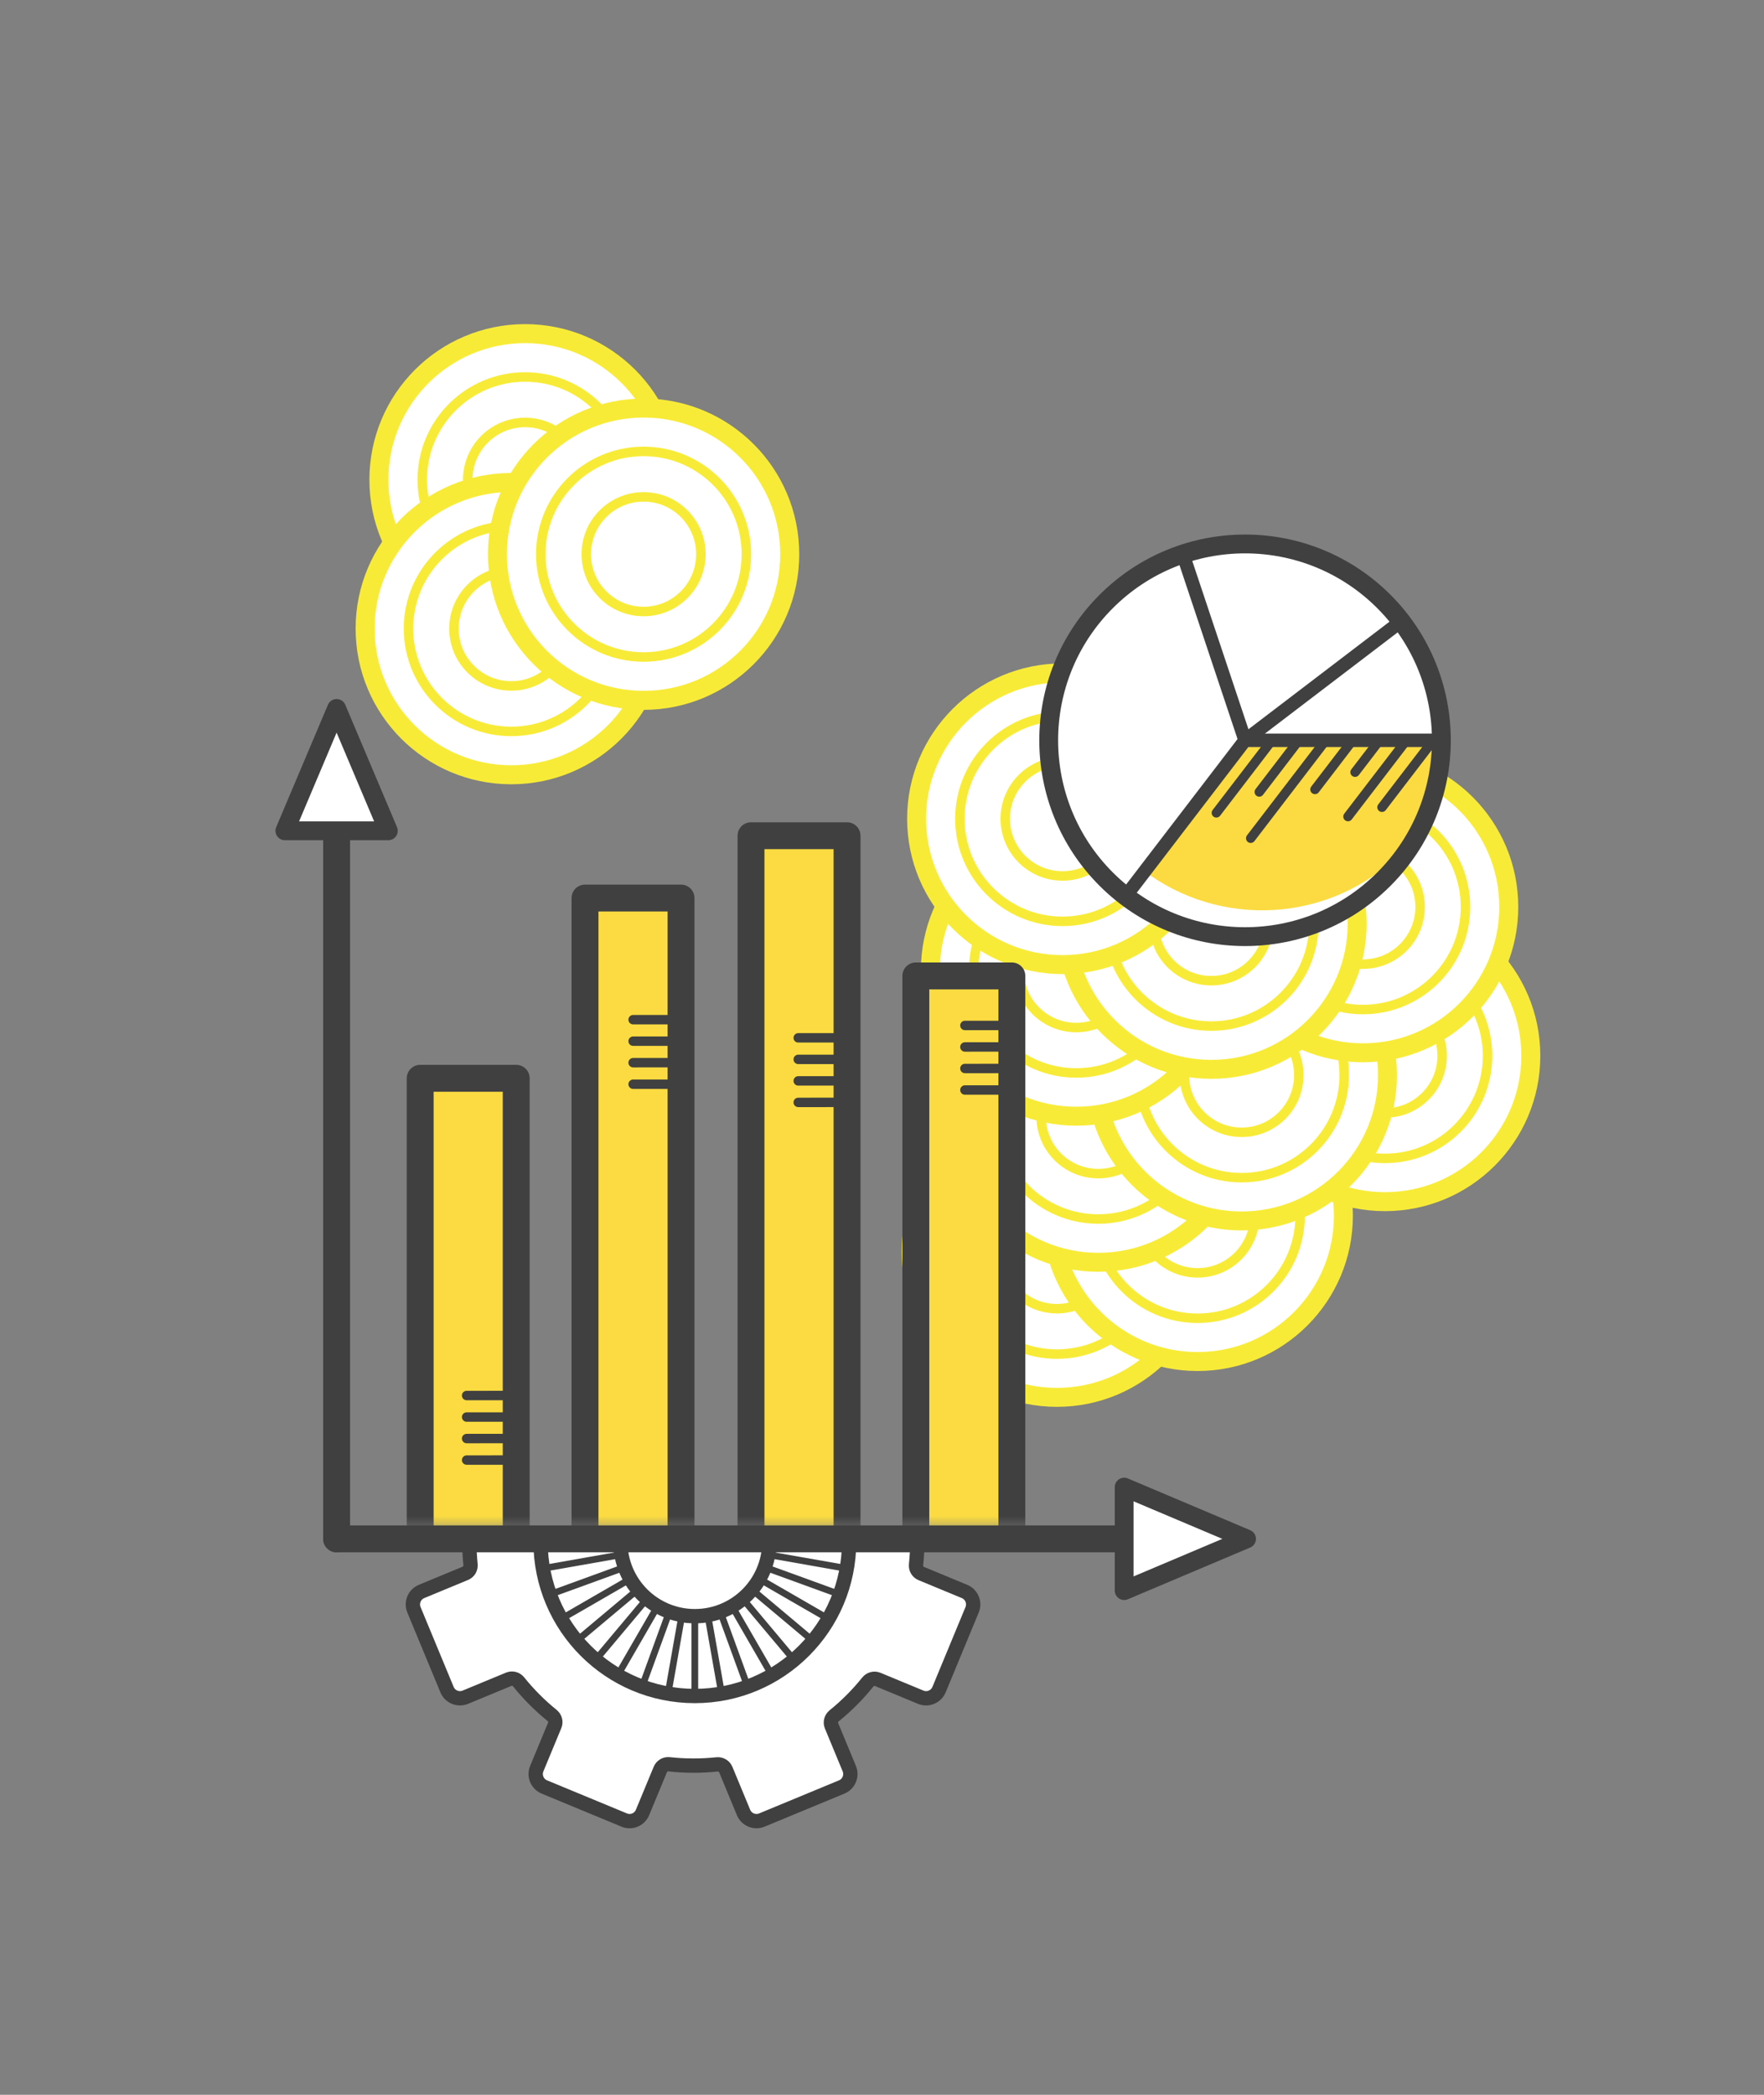 <svg xmlns="http://www.w3.org/2000/svg" viewBox="0 0 160 190" width="160" height="190" preserveAspectRatio="xMidYMid meet" style="width: 100%; height: 100%; transform: translate3d(0px, 0px, 0px);"><rect x="0" y="0" width="160" height="190" fill="#808080" stroke="none"/><defs><clipPath id="__lottie_element_15"><rect width="160" height="190" x="0" y="0"></rect></clipPath><mask id="__lottie_element_49" mask-type="alpha"><g transform="matrix(1,0,0,1,80,95)" opacity="1" style="display: block;"><g opacity="1" transform="matrix(1,0,0,1,-7.875,4.125)"><path fill="rgb(0,215,255)" fill-opacity="1" d=" M41.875,-39.375 C41.875,-39.375 41.875,39.375 41.875,39.375 C41.875,39.375 -41.875,39.375 -41.875,39.375 C-41.875,39.375 -41.875,-39.375 -41.875,-39.375 C-41.875,-39.375 41.875,-39.375 41.875,-39.375z"></path></g></g></mask><mask id="__lottie_element_55" mask-type="alpha"><g transform="matrix(1,0,0,1,80,95)" opacity="1" style="display: block;"><g opacity="1" transform="matrix(1,0,0,1,-7.875,4.125)"><path fill="rgb(0,215,255)" fill-opacity="1" d=" M41.875,-39.375 C41.875,-39.375 41.875,39.375 41.875,39.375 C41.875,39.375 -41.875,39.375 -41.875,39.375 C-41.875,39.375 -41.875,-39.375 -41.875,-39.375 C-41.875,-39.375 41.875,-39.375 41.875,-39.375z"></path></g></g></mask><mask id="__lottie_element_61" mask-type="alpha"><g transform="matrix(1,0,0,1,80,95)" opacity="1" style="display: block;"><g opacity="1" transform="matrix(1,0,0,1,-7.875,4.125)"><path fill="rgb(0,215,255)" fill-opacity="1" d=" M41.875,-39.375 C41.875,-39.375 41.875,39.375 41.875,39.375 C41.875,39.375 -41.875,39.375 -41.875,39.375 C-41.875,39.375 -41.875,-39.375 -41.875,-39.375 C-41.875,-39.375 41.875,-39.375 41.875,-39.375z"></path></g></g></mask><mask id="__lottie_element_67" mask-type="alpha"><g transform="matrix(1,0,0,1,80,95)" opacity="1" style="display: block;"><g opacity="1" transform="matrix(1,0,0,1,-7.875,4.125)"><path fill="rgb(0,215,255)" fill-opacity="1" d=" M41.875,-39.375 C41.875,-39.375 41.875,39.375 41.875,39.375 C41.875,39.375 -41.875,39.375 -41.875,39.375 C-41.875,39.375 -41.875,-39.375 -41.875,-39.375 C-41.875,-39.375 41.875,-39.375 41.875,-39.375z"></path></g></g></mask><mask id="__lottie_element_73" mask-type="alpha"><g transform="matrix(1,0,0,1,80,95)" opacity="1" style="display: block;"><g opacity="1" transform="matrix(1,0,0,1,-14,68.75)"><path fill="rgb(78,223,255)" fill-opacity="1" d=" M57.5,-24.75 C57.5,-24.75 57.5,24.75 57.5,24.75 C57.5,24.75 -57.5,24.75 -57.5,24.75 C-57.5,24.75 -57.5,-24.75 -57.5,-24.75 C-57.5,-24.75 57.5,-24.75 57.5,-24.75z"></path></g></g></mask></defs><g clip-path="url(#__lottie_element_15)"><g transform="matrix(1,0,0,1,0,0)" opacity="1" style="display: block;"><g opacity="1" transform="matrix(1.002,0,0,1.002,30.058,25.949)"><g opacity="1" transform="matrix(1,0,0,1,17.532,17.532)"><path fill="rgb(255,255,255)" fill-opacity="1" d=" M13.23,-0.001 C13.23,-7.308 7.306,-13.229 0,-13.229 C-7.307,-13.229 -13.23,-7.308 -13.23,-0.001 C-13.23,7.306 -7.307,13.229 0,13.229 C7.306,13.229 13.23,7.306 13.23,-0.001z"></path><path stroke-linecap="butt" stroke-linejoin="miter" fill-opacity="0" stroke-miterlimit="10" stroke="rgb(248,235,56)" stroke-opacity="1" stroke-width="1.721" d=" M13.23,-0.001 C13.23,-7.308 7.306,-13.229 0,-13.229 C-7.307,-13.229 -13.23,-7.308 -13.23,-0.001 C-13.23,7.306 -7.307,13.229 0,13.229 C7.306,13.229 13.23,7.306 13.23,-0.001z"></path></g><g opacity="1" transform="matrix(1,0,0,1,17.532,17.532)"><path stroke-linecap="butt" stroke-linejoin="miter" fill-opacity="0" stroke-miterlimit="10" stroke="rgb(248,235,56)" stroke-opacity="1" stroke-width="0.861" d=" M9.305,-0.001 C9.305,-5.14 5.138,-9.305 -0.001,-9.305 C-5.139,-9.305 -9.305,-5.14 -9.305,-0.001 C-9.305,5.138 -5.139,9.305 -0.001,9.305 C5.138,9.305 9.305,5.138 9.305,-0.001z"></path></g><g opacity="1" transform="matrix(1,0,0,1,17.532,17.531)"><path stroke-linecap="butt" stroke-linejoin="miter" fill-opacity="0" stroke-miterlimit="10" stroke="rgb(248,235,56)" stroke-opacity="1" stroke-width="0.861" d=" M5.189,0.001 C5.189,-2.865 2.867,-5.189 0.001,-5.189 C-2.867,-5.189 -5.189,-2.865 -5.189,0.001 C-5.189,2.868 -2.867,5.189 0.001,5.189 C2.867,5.189 5.189,2.868 5.189,0.001z"></path></g></g><g opacity="1" transform="matrix(1.002,0,0,1.002,28.808,39.449)"><g opacity="1" transform="matrix(1,0,0,1,17.532,17.532)"><path fill="rgb(255,255,255)" fill-opacity="1" d=" M13.23,-0.001 C13.23,-7.308 7.306,-13.229 0,-13.229 C-7.307,-13.229 -13.23,-7.308 -13.23,-0.001 C-13.23,7.306 -7.307,13.229 0,13.229 C7.306,13.229 13.23,7.306 13.23,-0.001z"></path><path stroke-linecap="butt" stroke-linejoin="miter" fill-opacity="0" stroke-miterlimit="10" stroke="rgb(248,235,56)" stroke-opacity="1" stroke-width="1.721" d=" M13.23,-0.001 C13.23,-7.308 7.306,-13.229 0,-13.229 C-7.307,-13.229 -13.23,-7.308 -13.23,-0.001 C-13.23,7.306 -7.307,13.229 0,13.229 C7.306,13.229 13.23,7.306 13.23,-0.001z"></path></g><g opacity="1" transform="matrix(1,0,0,1,17.532,17.532)"><path stroke-linecap="butt" stroke-linejoin="miter" fill-opacity="0" stroke-miterlimit="10" stroke="rgb(248,235,56)" stroke-opacity="1" stroke-width="0.861" d=" M9.305,-0.001 C9.305,-5.14 5.138,-9.305 -0.001,-9.305 C-5.139,-9.305 -9.305,-5.14 -9.305,-0.001 C-9.305,5.138 -5.139,9.305 -0.001,9.305 C5.138,9.305 9.305,5.138 9.305,-0.001z"></path></g><g opacity="1" transform="matrix(1,0,0,1,17.532,17.531)"><path stroke-linecap="butt" stroke-linejoin="miter" fill-opacity="0" stroke-miterlimit="10" stroke="rgb(248,235,56)" stroke-opacity="1" stroke-width="0.861" d=" M5.189,0.001 C5.189,-2.865 2.867,-5.189 0.001,-5.189 C-2.867,-5.189 -5.189,-2.865 -5.189,0.001 C-5.189,2.868 -2.867,5.189 0.001,5.189 C2.867,5.189 5.189,2.868 5.189,0.001z"></path></g></g><g opacity="1" transform="matrix(1.002,0,0,1.002,40.808,32.699)"><g opacity="1" transform="matrix(1,0,0,1,17.532,17.532)"><path fill="rgb(255,255,255)" fill-opacity="1" d=" M13.23,-0.001 C13.23,-7.308 7.306,-13.229 0,-13.229 C-7.307,-13.229 -13.23,-7.308 -13.23,-0.001 C-13.23,7.306 -7.307,13.229 0,13.229 C7.306,13.229 13.23,7.306 13.23,-0.001z"></path><path stroke-linecap="butt" stroke-linejoin="miter" fill-opacity="0" stroke-miterlimit="10" stroke="rgb(248,235,56)" stroke-opacity="1" stroke-width="1.721" d=" M13.23,-0.001 C13.23,-7.308 7.306,-13.229 0,-13.229 C-7.307,-13.229 -13.23,-7.308 -13.23,-0.001 C-13.23,7.306 -7.307,13.229 0,13.229 C7.306,13.229 13.23,7.306 13.23,-0.001z"></path></g><g opacity="1" transform="matrix(1,0,0,1,17.532,17.532)"><path stroke-linecap="butt" stroke-linejoin="miter" fill-opacity="0" stroke-miterlimit="10" stroke="rgb(248,235,56)" stroke-opacity="1" stroke-width="0.861" d=" M9.305,-0.001 C9.305,-5.14 5.138,-9.305 -0.001,-9.305 C-5.139,-9.305 -9.305,-5.14 -9.305,-0.001 C-9.305,5.138 -5.139,9.305 -0.001,9.305 C5.138,9.305 9.305,5.138 9.305,-0.001z"></path></g><g opacity="1" transform="matrix(1,0,0,1,17.532,17.531)"><path stroke-linecap="butt" stroke-linejoin="miter" fill-opacity="0" stroke-miterlimit="10" stroke="rgb(248,235,56)" stroke-opacity="1" stroke-width="0.861" d=" M5.189,0.001 C5.189,-2.865 2.867,-5.189 0.001,-5.189 C-2.867,-5.189 -5.189,-2.865 -5.189,0.001 C-5.189,2.868 -2.867,5.189 0.001,5.189 C2.867,5.189 5.189,2.868 5.189,0.001z"></path></g></g></g><g style="display: block;" transform="matrix(1,0,0,1,0,0)" opacity="1"><g opacity="1" transform="matrix(1,0,0,1,78.338,95.979)"><g opacity="1" transform="matrix(1,0,0,1,17.532,17.532)"><path fill="rgb(255,255,255)" fill-opacity="1" d=" M13.23,-0.001 C13.23,-7.308 7.306,-13.229 0,-13.229 C-7.307,-13.229 -13.23,-7.308 -13.23,-0.001 C-13.23,7.306 -7.307,13.229 0,13.229 C7.306,13.229 13.23,7.306 13.23,-0.001z"></path><path stroke-linecap="butt" stroke-linejoin="miter" fill-opacity="0" stroke-miterlimit="10" stroke="rgb(248,235,56)" stroke-opacity="1" stroke-width="1.721" d=" M13.23,-0.001 C13.23,-7.308 7.306,-13.229 0,-13.229 C-7.307,-13.229 -13.23,-7.308 -13.23,-0.001 C-13.23,7.306 -7.307,13.229 0,13.229 C7.306,13.229 13.23,7.306 13.23,-0.001z"></path></g><g opacity="1" transform="matrix(1,0,0,1,17.532,17.532)"><path stroke-linecap="butt" stroke-linejoin="miter" fill-opacity="0" stroke-miterlimit="10" stroke="rgb(248,235,56)" stroke-opacity="1" stroke-width="0.861" d=" M9.305,-0.001 C9.305,-5.14 5.138,-9.305 -0.001,-9.305 C-5.139,-9.305 -9.305,-5.14 -9.305,-0.001 C-9.305,5.138 -5.139,9.305 -0.001,9.305 C5.138,9.305 9.305,5.138 9.305,-0.001z"></path></g><g opacity="1" transform="matrix(1,0,0,1,17.532,17.531)"><path stroke-linecap="butt" stroke-linejoin="miter" fill-opacity="0" stroke-miterlimit="10" stroke="rgb(248,235,56)" stroke-opacity="1" stroke-width="0.861" d=" M5.189,0.001 C5.189,-2.865 2.867,-5.189 0.001,-5.189 C-2.867,-5.189 -5.189,-2.865 -5.189,0.001 C-5.189,2.868 -2.867,5.189 0.001,5.189 C2.867,5.189 5.189,2.868 5.189,0.001z"></path></g></g><g opacity="1" transform="matrix(1,0,0,1,91.088,92.729)"><g opacity="1" transform="matrix(1,0,0,1,17.532,17.532)"><path fill="rgb(255,255,255)" fill-opacity="1" d=" M13.23,-0.001 C13.23,-7.308 7.306,-13.229 0,-13.229 C-7.307,-13.229 -13.23,-7.308 -13.23,-0.001 C-13.23,7.306 -7.307,13.229 0,13.229 C7.306,13.229 13.23,7.306 13.23,-0.001z"></path><path stroke-linecap="butt" stroke-linejoin="miter" fill-opacity="0" stroke-miterlimit="10" stroke="rgb(248,235,56)" stroke-opacity="1" stroke-width="1.721" d=" M13.23,-0.001 C13.23,-7.308 7.306,-13.229 0,-13.229 C-7.307,-13.229 -13.23,-7.308 -13.23,-0.001 C-13.23,7.306 -7.307,13.229 0,13.229 C7.306,13.229 13.23,7.306 13.23,-0.001z"></path></g><g opacity="1" transform="matrix(1,0,0,1,17.532,17.532)"><path stroke-linecap="butt" stroke-linejoin="miter" fill-opacity="0" stroke-miterlimit="10" stroke="rgb(248,235,56)" stroke-opacity="1" stroke-width="0.861" d=" M9.305,-0.001 C9.305,-5.14 5.138,-9.305 -0.001,-9.305 C-5.139,-9.305 -9.305,-5.14 -9.305,-0.001 C-9.305,5.138 -5.139,9.305 -0.001,9.305 C5.138,9.305 9.305,5.138 9.305,-0.001z"></path></g><g opacity="1" transform="matrix(1,0,0,1,17.532,17.531)"><path stroke-linecap="butt" stroke-linejoin="miter" fill-opacity="0" stroke-miterlimit="10" stroke="rgb(248,235,56)" stroke-opacity="1" stroke-width="0.861" d=" M5.189,0.001 C5.189,-2.865 2.867,-5.189 0.001,-5.189 C-2.867,-5.189 -5.189,-2.865 -5.189,0.001 C-5.189,2.868 -2.867,5.189 0.001,5.189 C2.867,5.189 5.189,2.868 5.189,0.001z"></path></g></g><g opacity="1" transform="matrix(1,0,0,1,108.088,78.229)"><g opacity="1" transform="matrix(1,0,0,1,17.532,17.532)"><path fill="rgb(255,255,255)" fill-opacity="1" d=" M13.23,-0.001 C13.23,-7.308 7.306,-13.229 0,-13.229 C-7.307,-13.229 -13.23,-7.308 -13.23,-0.001 C-13.23,7.306 -7.307,13.229 0,13.229 C7.306,13.229 13.23,7.306 13.23,-0.001z"></path><path stroke-linecap="butt" stroke-linejoin="miter" fill-opacity="0" stroke-miterlimit="10" stroke="rgb(248,235,56)" stroke-opacity="1" stroke-width="1.721" d=" M13.23,-0.001 C13.23,-7.308 7.306,-13.229 0,-13.229 C-7.307,-13.229 -13.23,-7.308 -13.23,-0.001 C-13.23,7.306 -7.307,13.229 0,13.229 C7.306,13.229 13.23,7.306 13.23,-0.001z"></path></g><g opacity="1" transform="matrix(1,0,0,1,17.532,17.532)"><path stroke-linecap="butt" stroke-linejoin="miter" fill-opacity="0" stroke-miterlimit="10" stroke="rgb(248,235,56)" stroke-opacity="1" stroke-width="0.861" d=" M9.305,-0.001 C9.305,-5.14 5.138,-9.305 -0.001,-9.305 C-5.139,-9.305 -9.305,-5.14 -9.305,-0.001 C-9.305,5.138 -5.139,9.305 -0.001,9.305 C5.138,9.305 9.305,5.138 9.305,-0.001z"></path></g><g opacity="1" transform="matrix(1,0,0,1,17.532,17.531)"><path stroke-linecap="butt" stroke-linejoin="miter" fill-opacity="0" stroke-miterlimit="10" stroke="rgb(248,235,56)" stroke-opacity="1" stroke-width="0.861" d=" M5.189,0.001 C5.189,-2.865 2.867,-5.189 0.001,-5.189 C-2.867,-5.189 -5.189,-2.865 -5.189,0.001 C-5.189,2.868 -2.867,5.189 0.001,5.189 C2.867,5.189 5.189,2.868 5.189,0.001z"></path></g></g><g opacity="1" transform="matrix(1,0,0,1,82.088,83.729)"><g opacity="1" transform="matrix(1,0,0,1,17.532,17.532)"><path fill="rgb(255,255,255)" fill-opacity="1" d=" M13.23,-0.001 C13.23,-7.308 7.306,-13.229 0,-13.229 C-7.307,-13.229 -13.23,-7.308 -13.23,-0.001 C-13.23,7.306 -7.307,13.229 0,13.229 C7.306,13.229 13.23,7.306 13.23,-0.001z"></path><path stroke-linecap="butt" stroke-linejoin="miter" fill-opacity="0" stroke-miterlimit="10" stroke="rgb(248,235,56)" stroke-opacity="1" stroke-width="1.721" d=" M13.23,-0.001 C13.23,-7.308 7.306,-13.229 0,-13.229 C-7.307,-13.229 -13.23,-7.308 -13.23,-0.001 C-13.23,7.306 -7.307,13.229 0,13.229 C7.306,13.229 13.23,7.306 13.23,-0.001z"></path></g><g opacity="1" transform="matrix(1,0,0,1,17.532,17.532)"><path stroke-linecap="butt" stroke-linejoin="miter" fill-opacity="0" stroke-miterlimit="10" stroke="rgb(248,235,56)" stroke-opacity="1" stroke-width="0.861" d=" M9.305,-0.001 C9.305,-5.14 5.138,-9.305 -0.001,-9.305 C-5.139,-9.305 -9.305,-5.14 -9.305,-0.001 C-9.305,5.138 -5.139,9.305 -0.001,9.305 C5.138,9.305 9.305,5.138 9.305,-0.001z"></path></g><g opacity="1" transform="matrix(1,0,0,1,17.532,17.531)"><path stroke-linecap="butt" stroke-linejoin="miter" fill-opacity="0" stroke-miterlimit="10" stroke="rgb(248,235,56)" stroke-opacity="1" stroke-width="0.861" d=" M5.189,0.001 C5.189,-2.865 2.867,-5.189 0.001,-5.189 C-2.867,-5.189 -5.189,-2.865 -5.189,0.001 C-5.189,2.868 -2.867,5.189 0.001,5.189 C2.867,5.189 5.189,2.868 5.189,0.001z"></path></g></g><g opacity="1" transform="matrix(1,0,0,1,95.088,79.979)"><g opacity="1" transform="matrix(1,0,0,1,17.532,17.532)"><path fill="rgb(255,255,255)" fill-opacity="1" d=" M13.23,-0.001 C13.23,-7.308 7.306,-13.229 0,-13.229 C-7.307,-13.229 -13.23,-7.308 -13.23,-0.001 C-13.23,7.306 -7.307,13.229 0,13.229 C7.306,13.229 13.23,7.306 13.23,-0.001z"></path><path stroke-linecap="butt" stroke-linejoin="miter" fill-opacity="0" stroke-miterlimit="10" stroke="rgb(248,235,56)" stroke-opacity="1" stroke-width="1.721" d=" M13.23,-0.001 C13.23,-7.308 7.306,-13.229 0,-13.229 C-7.307,-13.229 -13.23,-7.308 -13.23,-0.001 C-13.23,7.306 -7.307,13.229 0,13.229 C7.306,13.229 13.23,7.306 13.23,-0.001z"></path></g><g opacity="1" transform="matrix(1,0,0,1,17.532,17.532)"><path stroke-linecap="butt" stroke-linejoin="miter" fill-opacity="0" stroke-miterlimit="10" stroke="rgb(248,235,56)" stroke-opacity="1" stroke-width="0.861" d=" M9.305,-0.001 C9.305,-5.14 5.138,-9.305 -0.001,-9.305 C-5.139,-9.305 -9.305,-5.14 -9.305,-0.001 C-9.305,5.138 -5.139,9.305 -0.001,9.305 C5.138,9.305 9.305,5.138 9.305,-0.001z"></path></g><g opacity="1" transform="matrix(1,0,0,1,17.532,17.531)"><path stroke-linecap="butt" stroke-linejoin="miter" fill-opacity="0" stroke-miterlimit="10" stroke="rgb(248,235,56)" stroke-opacity="1" stroke-width="0.861" d=" M5.189,0.001 C5.189,-2.865 2.867,-5.189 0.001,-5.189 C-2.867,-5.189 -5.189,-2.865 -5.189,0.001 C-5.189,2.868 -2.867,5.189 0.001,5.189 C2.867,5.189 5.189,2.868 5.189,0.001z"></path></g></g><g opacity="1" transform="matrix(1,0,0,1,106.088,64.729)"><g opacity="1" transform="matrix(1,0,0,1,17.532,17.532)"><path fill="rgb(255,255,255)" fill-opacity="1" d=" M13.23,-0.001 C13.23,-7.308 7.306,-13.229 0,-13.229 C-7.307,-13.229 -13.23,-7.308 -13.23,-0.001 C-13.23,7.306 -7.307,13.229 0,13.229 C7.306,13.229 13.23,7.306 13.23,-0.001z"></path><path stroke-linecap="butt" stroke-linejoin="miter" fill-opacity="0" stroke-miterlimit="10" stroke="rgb(248,235,56)" stroke-opacity="1" stroke-width="1.721" d=" M13.23,-0.001 C13.23,-7.308 7.306,-13.229 0,-13.229 C-7.307,-13.229 -13.23,-7.308 -13.23,-0.001 C-13.23,7.306 -7.307,13.229 0,13.229 C7.306,13.229 13.23,7.306 13.23,-0.001z"></path></g><g opacity="1" transform="matrix(1,0,0,1,17.532,17.532)"><path stroke-linecap="butt" stroke-linejoin="miter" fill-opacity="0" stroke-miterlimit="10" stroke="rgb(248,235,56)" stroke-opacity="1" stroke-width="0.861" d=" M9.305,-0.001 C9.305,-5.14 5.138,-9.305 -0.001,-9.305 C-5.139,-9.305 -9.305,-5.14 -9.305,-0.001 C-9.305,5.138 -5.139,9.305 -0.001,9.305 C5.138,9.305 9.305,5.138 9.305,-0.001z"></path></g><g opacity="1" transform="matrix(1,0,0,1,17.532,17.531)"><path stroke-linecap="butt" stroke-linejoin="miter" fill-opacity="0" stroke-miterlimit="10" stroke="rgb(248,235,56)" stroke-opacity="1" stroke-width="0.861" d=" M5.189,0.001 C5.189,-2.865 2.867,-5.189 0.001,-5.189 C-2.867,-5.189 -5.189,-2.865 -5.189,0.001 C-5.189,2.868 -2.867,5.189 0.001,5.189 C2.867,5.189 5.189,2.868 5.189,0.001z"></path></g></g><g opacity="1" transform="matrix(1,0,0,1,80.088,70.479)"><g opacity="1" transform="matrix(1,0,0,1,17.532,17.532)"><path fill="rgb(255,255,255)" fill-opacity="1" d=" M13.23,-0.001 C13.23,-7.308 7.306,-13.229 0,-13.229 C-7.307,-13.229 -13.23,-7.308 -13.23,-0.001 C-13.23,7.306 -7.307,13.229 0,13.229 C7.306,13.229 13.23,7.306 13.23,-0.001z"></path><path stroke-linecap="butt" stroke-linejoin="miter" fill-opacity="0" stroke-miterlimit="10" stroke="rgb(248,235,56)" stroke-opacity="1" stroke-width="1.721" d=" M13.23,-0.001 C13.23,-7.308 7.306,-13.229 0,-13.229 C-7.307,-13.229 -13.23,-7.308 -13.23,-0.001 C-13.23,7.306 -7.307,13.229 0,13.229 C7.306,13.229 13.23,7.306 13.23,-0.001z"></path></g><g opacity="1" transform="matrix(1,0,0,1,17.532,17.532)"><path stroke-linecap="butt" stroke-linejoin="miter" fill-opacity="0" stroke-miterlimit="10" stroke="rgb(248,235,56)" stroke-opacity="1" stroke-width="0.861" d=" M9.305,-0.001 C9.305,-5.14 5.138,-9.305 -0.001,-9.305 C-5.139,-9.305 -9.305,-5.14 -9.305,-0.001 C-9.305,5.138 -5.139,9.305 -0.001,9.305 C5.138,9.305 9.305,5.138 9.305,-0.001z"></path></g><g opacity="1" transform="matrix(1,0,0,1,17.532,17.531)"><path stroke-linecap="butt" stroke-linejoin="miter" fill-opacity="0" stroke-miterlimit="10" stroke="rgb(248,235,56)" stroke-opacity="1" stroke-width="0.861" d=" M5.189,0.001 C5.189,-2.865 2.867,-5.189 0.001,-5.189 C-2.867,-5.189 -5.189,-2.865 -5.189,0.001 C-5.189,2.868 -2.867,5.189 0.001,5.189 C2.867,5.189 5.189,2.868 5.189,0.001z"></path></g></g><g opacity="1" transform="matrix(1,0,0,1,92.338,66.229)"><g opacity="1" transform="matrix(1,0,0,1,17.532,17.532)"><path fill="rgb(255,255,255)" fill-opacity="1" d=" M13.23,-0.001 C13.23,-7.308 7.306,-13.229 0,-13.229 C-7.307,-13.229 -13.23,-7.308 -13.23,-0.001 C-13.23,7.306 -7.307,13.229 0,13.229 C7.306,13.229 13.23,7.306 13.23,-0.001z"></path><path stroke-linecap="butt" stroke-linejoin="miter" fill-opacity="0" stroke-miterlimit="10" stroke="rgb(248,235,56)" stroke-opacity="1" stroke-width="1.721" d=" M13.23,-0.001 C13.23,-7.308 7.306,-13.229 0,-13.229 C-7.307,-13.229 -13.23,-7.308 -13.23,-0.001 C-13.23,7.306 -7.307,13.229 0,13.229 C7.306,13.229 13.23,7.306 13.23,-0.001z"></path></g><g opacity="1" transform="matrix(1,0,0,1,17.532,17.532)"><path stroke-linecap="butt" stroke-linejoin="miter" fill-opacity="0" stroke-miterlimit="10" stroke="rgb(248,235,56)" stroke-opacity="1" stroke-width="0.861" d=" M9.305,-0.001 C9.305,-5.14 5.138,-9.305 -0.001,-9.305 C-5.139,-9.305 -9.305,-5.14 -9.305,-0.001 C-9.305,5.138 -5.139,9.305 -0.001,9.305 C5.138,9.305 9.305,5.138 9.305,-0.001z"></path></g><g opacity="1" transform="matrix(1,0,0,1,17.532,17.531)"><path stroke-linecap="butt" stroke-linejoin="miter" fill-opacity="0" stroke-miterlimit="10" stroke="rgb(248,235,56)" stroke-opacity="1" stroke-width="0.861" d=" M5.189,0.001 C5.189,-2.865 2.867,-5.189 0.001,-5.189 C-2.867,-5.189 -5.189,-2.865 -5.189,0.001 C-5.189,2.868 -2.867,5.189 0.001,5.189 C2.867,5.189 5.189,2.868 5.189,0.001z"></path></g></g><g opacity="1" transform="matrix(1,0,0,1,78.838,56.729)"><g opacity="1" transform="matrix(1,0,0,1,17.532,17.532)"><path fill="rgb(255,255,255)" fill-opacity="1" d=" M13.23,-0.001 C13.23,-7.308 7.306,-13.229 0,-13.229 C-7.307,-13.229 -13.23,-7.308 -13.23,-0.001 C-13.23,7.306 -7.307,13.229 0,13.229 C7.306,13.229 13.23,7.306 13.23,-0.001z"></path><path stroke-linecap="butt" stroke-linejoin="miter" fill-opacity="0" stroke-miterlimit="10" stroke="rgb(248,235,56)" stroke-opacity="1" stroke-width="1.721" d=" M13.23,-0.001 C13.23,-7.308 7.306,-13.229 0,-13.229 C-7.307,-13.229 -13.23,-7.308 -13.23,-0.001 C-13.23,7.306 -7.307,13.229 0,13.229 C7.306,13.229 13.23,7.306 13.23,-0.001z"></path></g><g opacity="1" transform="matrix(1,0,0,1,17.532,17.532)"><path stroke-linecap="butt" stroke-linejoin="miter" fill-opacity="0" stroke-miterlimit="10" stroke="rgb(248,235,56)" stroke-opacity="1" stroke-width="0.861" d=" M9.305,-0.001 C9.305,-5.14 5.138,-9.305 -0.001,-9.305 C-5.139,-9.305 -9.305,-5.14 -9.305,-0.001 C-9.305,5.138 -5.139,9.305 -0.001,9.305 C5.138,9.305 9.305,5.138 9.305,-0.001z"></path></g><g opacity="1" transform="matrix(1,0,0,1,17.532,17.531)"><path stroke-linecap="butt" stroke-linejoin="miter" fill-opacity="0" stroke-miterlimit="10" stroke="rgb(248,235,56)" stroke-opacity="1" stroke-width="0.861" d=" M5.189,0.001 C5.189,-2.865 2.867,-5.189 0.001,-5.189 C-2.867,-5.189 -5.189,-2.865 -5.189,0.001 C-5.189,2.868 -2.867,5.189 0.001,5.189 C2.867,5.189 5.189,2.868 5.189,0.001z"></path></g></g></g><g transform="matrix(0.711,0,0,0.711,30.614,139.802)" opacity="0.261" style="display: none;"><g opacity="1" transform="matrix(1,0,0,1,45.494,19.677)"><path stroke-linecap="round" stroke-linejoin="round" fill-opacity="0" stroke="rgb(64,64,65)" stroke-opacity="1" stroke-width="0.854" d=" M33.337,5.639 C37.273,0.519 39.949,-5.441 41.188,-11.721 M18.816,17.542 C21.756,16.088 24.445,14.332 26.869,12.333 M-41.189,-17.542 C-40.9,-12.055 -39.514,-6.532 -36.921,-1.294"></path></g><g opacity="1" transform="matrix(1,0,0,1,45.54,16.975)"><path stroke-linecap="round" stroke-linejoin="round" fill-opacity="0" stroke="rgb(64,64,65)" stroke-opacity="1" stroke-width="0.854" d=" M37.659,8.467 C40.165,4.77 42.096,0.727 43.404,-3.51 M-43.404,-8.467 C-42.664,-4.523 -41.379,-0.613 -39.512,3.161"></path></g></g><g mask="url(#__lottie_element_73)" style="display: block;"><g transform="matrix(0.71,0,0,0.71,34.03,110.934)" opacity="1"><g opacity="1" transform="matrix(1,0,0,1,40.606,40.606)"><path fill="rgb(255,255,255)" fill-opacity="1" d=" M29.087,-19.962 C29.087,-19.962 23.49,-17.645 23.49,-17.645 C23.042,-17.459 22.532,-17.598 22.227,-17.975 C20.949,-19.544 19.519,-20.956 17.969,-22.2 C17.589,-22.506 17.448,-23.019 17.635,-23.47 C17.635,-23.47 19.962,-29.087 19.962,-29.087 C20.341,-30.001 19.907,-31.05 18.992,-31.429 C18.992,-31.429 8.794,-35.653 8.794,-35.653 C7.879,-36.031 6.83,-35.598 6.451,-34.683 C6.451,-34.683 4.109,-29.027 4.109,-29.027 C3.923,-28.578 3.463,-28.316 2.98,-28.366 C1.017,-28.572 -0.979,-28.577 -2.978,-28.365 C-3.462,-28.314 -3.923,-28.576 -4.109,-29.025 C-4.109,-29.025 -6.452,-34.683 -6.452,-34.683 C-6.83,-35.598 -7.88,-36.031 -8.794,-35.653 C-8.794,-35.653 -18.993,-31.429 -18.993,-31.429 C-19.907,-31.05 -20.342,-30.001 -19.963,-29.087 C-19.963,-29.087 -17.62,-23.43 -17.62,-23.43 C-17.433,-22.98 -17.574,-22.469 -17.952,-22.162 C-19.516,-20.899 -20.922,-19.484 -22.165,-17.95 C-22.471,-17.573 -22.983,-17.434 -23.432,-17.62 C-23.432,-17.62 -29.087,-19.962 -29.087,-19.962 C-30.001,-20.341 -31.049,-19.907 -31.428,-18.992 C-31.428,-18.992 -35.652,-8.794 -35.652,-8.794 C-36.031,-7.88 -35.598,-6.831 -34.683,-6.452 C-34.683,-6.452 -29.066,-4.125 -29.066,-4.125 C-28.615,-3.939 -28.352,-3.477 -28.405,-2.991 C-28.621,-1.016 -28.633,0.993 -28.426,3.007 C-28.377,3.489 -28.639,3.948 -29.087,4.134 C-29.087,4.134 -34.683,6.451 -34.683,6.451 C-35.598,6.83 -36.031,7.879 -35.652,8.794 C-35.652,8.794 -31.428,18.992 -31.428,18.992 C-31.049,19.906 -30.001,20.341 -29.087,19.962 C-29.087,19.962 -23.547,17.667 -23.547,17.667 C-23.096,17.48 -22.582,17.622 -22.277,18.003 C-20.998,19.597 -19.562,21.029 -18.003,22.292 C-17.625,22.598 -17.487,23.108 -17.673,23.558 C-17.673,23.558 -19.963,29.086 -19.963,29.086 C-20.342,30.001 -19.907,31.05 -18.993,31.429 C-18.993,31.429 -8.794,35.652 -8.794,35.652 C-7.88,36.031 -6.83,35.597 -6.452,34.683 C-6.452,34.683 -4.178,29.191 -4.178,29.191 C-3.991,28.74 -3.529,28.477 -3.044,28.531 C-1.037,28.751 1.005,28.761 3.051,28.544 C3.535,28.492 3.996,28.754 4.182,29.204 C4.182,29.204 6.451,34.683 6.451,34.683 C6.83,35.597 7.879,36.031 8.794,35.652 C8.794,35.652 18.992,31.429 18.992,31.429 C19.907,31.05 20.341,30.001 19.962,29.086 C19.962,29.086 17.692,23.607 17.692,23.607 C17.506,23.158 17.647,22.647 18.025,22.341 C19.625,21.048 21.063,19.597 22.326,18.022 C22.632,17.642 23.144,17.501 23.595,17.687 C23.595,17.687 29.087,19.962 29.087,19.962 C30.001,20.341 31.049,19.906 31.428,18.992 C31.428,18.992 35.652,8.794 35.652,8.794 C36.031,7.879 35.597,6.83 34.682,6.451 C34.682,6.451 29.153,4.161 29.153,4.161 C28.704,3.975 28.441,3.517 28.492,3.033 C28.701,1.038 28.704,-0.991 28.482,-3.023 C28.429,-3.508 28.691,-3.971 29.143,-4.157 C29.143,-4.157 34.682,-6.452 34.682,-6.452 C35.597,-6.831 36.031,-7.88 35.652,-8.794 C35.652,-8.794 31.428,-18.992 31.428,-18.992 C31.049,-19.907 30.001,-20.341 29.087,-19.962z"></path><path stroke-linecap="round" stroke-linejoin="round" fill-opacity="0" stroke="rgb(64,64,65)" stroke-opacity="1" stroke-width="1.83" d=" M29.087,-19.962 C29.087,-19.962 23.49,-17.645 23.49,-17.645 C23.042,-17.459 22.532,-17.598 22.227,-17.975 C20.949,-19.544 19.519,-20.956 17.969,-22.2 C17.589,-22.506 17.448,-23.019 17.635,-23.47 C17.635,-23.47 19.962,-29.087 19.962,-29.087 C20.341,-30.001 19.907,-31.05 18.992,-31.429 C18.992,-31.429 8.794,-35.653 8.794,-35.653 C7.879,-36.031 6.83,-35.598 6.451,-34.683 C6.451,-34.683 4.109,-29.027 4.109,-29.027 C3.923,-28.578 3.463,-28.316 2.98,-28.366 C1.017,-28.572 -0.979,-28.577 -2.978,-28.365 C-3.462,-28.314 -3.923,-28.576 -4.109,-29.025 C-4.109,-29.025 -6.452,-34.683 -6.452,-34.683 C-6.83,-35.598 -7.88,-36.031 -8.794,-35.653 C-8.794,-35.653 -18.993,-31.429 -18.993,-31.429 C-19.907,-31.05 -20.342,-30.001 -19.963,-29.087 C-19.963,-29.087 -17.62,-23.43 -17.62,-23.43 C-17.433,-22.98 -17.574,-22.469 -17.952,-22.162 C-19.516,-20.899 -20.922,-19.484 -22.165,-17.95 C-22.471,-17.573 -22.983,-17.434 -23.432,-17.62 C-23.432,-17.62 -29.087,-19.962 -29.087,-19.962 C-30.001,-20.341 -31.049,-19.907 -31.428,-18.992 C-31.428,-18.992 -35.652,-8.794 -35.652,-8.794 C-36.031,-7.88 -35.598,-6.831 -34.683,-6.452 C-34.683,-6.452 -29.066,-4.125 -29.066,-4.125 C-28.615,-3.939 -28.352,-3.477 -28.405,-2.991 C-28.621,-1.016 -28.633,0.993 -28.426,3.007 C-28.377,3.489 -28.639,3.948 -29.087,4.134 C-29.087,4.134 -34.683,6.451 -34.683,6.451 C-35.598,6.83 -36.031,7.879 -35.652,8.794 C-35.652,8.794 -31.428,18.992 -31.428,18.992 C-31.049,19.906 -30.001,20.341 -29.087,19.962 C-29.087,19.962 -23.547,17.667 -23.547,17.667 C-23.096,17.48 -22.582,17.622 -22.277,18.003 C-20.998,19.597 -19.562,21.029 -18.003,22.292 C-17.625,22.598 -17.487,23.108 -17.673,23.558 C-17.673,23.558 -19.963,29.086 -19.963,29.086 C-20.342,30.001 -19.907,31.05 -18.993,31.429 C-18.993,31.429 -8.794,35.652 -8.794,35.652 C-7.88,36.031 -6.83,35.597 -6.452,34.683 C-6.452,34.683 -4.178,29.191 -4.178,29.191 C-3.991,28.74 -3.529,28.477 -3.044,28.531 C-1.037,28.751 1.005,28.761 3.051,28.544 C3.535,28.492 3.996,28.754 4.182,29.204 C4.182,29.204 6.451,34.683 6.451,34.683 C6.83,35.597 7.879,36.031 8.794,35.652 C8.794,35.652 18.992,31.429 18.992,31.429 C19.907,31.05 20.341,30.001 19.962,29.086 C19.962,29.086 17.692,23.607 17.692,23.607 C17.506,23.158 17.647,22.647 18.025,22.341 C19.625,21.048 21.063,19.597 22.326,18.022 C22.632,17.642 23.144,17.501 23.595,17.687 C23.595,17.687 29.087,19.962 29.087,19.962 C30.001,20.341 31.049,19.906 31.428,18.992 C31.428,18.992 35.652,8.794 35.652,8.794 C36.031,7.879 35.597,6.83 34.682,6.451 C34.682,6.451 29.153,4.161 29.153,4.161 C28.704,3.975 28.441,3.517 28.492,3.033 C28.701,1.038 28.704,-0.991 28.482,-3.023 C28.429,-3.508 28.691,-3.971 29.143,-4.157 C29.143,-4.157 34.682,-6.452 34.682,-6.452 C35.597,-6.831 36.031,-7.88 35.652,-8.794 C35.652,-8.794 31.428,-18.992 31.428,-18.992 C31.049,-19.907 30.001,-20.341 29.087,-19.962z"></path></g><g opacity="1" transform="matrix(1,0,0,1,40.837,40.703)"><path stroke-linecap="round" stroke-linejoin="round" fill-opacity="0" stroke="rgb(64,64,65)" stroke-opacity="1" stroke-width="1.83" d=" M19.708,0 C19.708,10.885 10.884,19.708 0,19.708 C-10.884,19.708 -19.708,10.885 -19.708,0 C-19.708,-10.885 -10.884,-19.708 0,-19.708 C10.884,-19.708 19.708,-10.885 19.708,0z"></path></g><g opacity="1" transform="matrix(1,0,0,1,40.836,40.703)"><path stroke-linecap="round" stroke-linejoin="round" fill-opacity="0" stroke="rgb(64,64,65)" stroke-opacity="1" stroke-width="1.83" d=" M9.512,0 C9.512,5.253 5.254,9.512 0.001,9.512 C-5.252,9.512 -9.512,5.253 -9.512,0 C-9.512,-5.253 -5.252,-9.512 0.001,-9.512 C5.254,-9.512 9.512,-5.253 9.512,0z"></path></g><g opacity="1" transform="matrix(1,0,0,1,0,0)"><path stroke-linecap="round" stroke-linejoin="round" fill-opacity="0" stroke="rgb(64,64,65)" stroke-opacity="1" stroke-width="0.854" d=" M40.836,31.191 C40.836,31.191 40.836,20.998 40.836,20.998"></path></g><g opacity="1" transform="matrix(1,0,0,1,0,0)"><path stroke-linecap="round" stroke-linejoin="round" fill-opacity="0" stroke="rgb(64,64,65)" stroke-opacity="1" stroke-width="0.854" d=" M40.836,60.407 C40.836,60.407 40.836,50.207 40.836,50.207"></path></g><g opacity="1" transform="matrix(1,0,0,1,38.3,26.316)"><path stroke-linecap="round" stroke-linejoin="round" fill-opacity="0" stroke="rgb(64,64,65)" stroke-opacity="1" stroke-width="0.854" d=" M0.885,5.019 C0.885,5.019 -0.885,-5.019 -0.885,-5.019"></path></g><g opacity="1" transform="matrix(1,0,0,1,43.372,55.085)"><path stroke-linecap="round" stroke-linejoin="round" fill-opacity="0" stroke="rgb(64,64,65)" stroke-opacity="1" stroke-width="0.854" d=" M0.885,5.023 C0.885,5.023 -0.885,-5.023 -0.885,-5.023"></path></g><g opacity="1" transform="matrix(1,0,0,1,35.84,26.976)"><path stroke-linecap="round" stroke-linejoin="round" fill-opacity="0" stroke="rgb(64,64,65)" stroke-opacity="1" stroke-width="0.854" d=" M1.743,4.79 C1.743,4.79 -1.743,-4.79 -1.743,-4.79"></path></g><g opacity="1" transform="matrix(1,0,0,1,45.831,54.426)"><path stroke-linecap="round" stroke-linejoin="round" fill-opacity="0" stroke="rgb(64,64,65)" stroke-opacity="1" stroke-width="0.854" d=" M1.745,4.793 C1.745,4.793 -1.745,-4.793 -1.745,-4.793"></path></g><g opacity="1" transform="matrix(1,0,0,1,33.532,28.052)"><path stroke-linecap="round" stroke-linejoin="round" fill-opacity="0" stroke="rgb(64,64,65)" stroke-opacity="1" stroke-width="0.854" d=" M2.549,4.413 C2.549,4.413 -2.549,-4.413 -2.549,-4.413"></path></g><g opacity="1" transform="matrix(1,0,0,1,48.139,53.35)"><path stroke-linecap="round" stroke-linejoin="round" fill-opacity="0" stroke="rgb(64,64,65)" stroke-opacity="1" stroke-width="0.854" d=" M2.55,4.417 C2.55,4.417 -2.55,-4.417 -2.55,-4.417"></path></g><g opacity="1" transform="matrix(1,0,0,1,31.447,29.512)"><path stroke-linecap="round" stroke-linejoin="round" fill-opacity="0" stroke="rgb(64,64,65)" stroke-opacity="1" stroke-width="0.854" d=" M3.276,3.904 C3.276,3.904 -3.276,-3.904 -3.276,-3.904"></path></g><g opacity="1" transform="matrix(1,0,0,1,50.224,51.89)"><path stroke-linecap="round" stroke-linejoin="round" fill-opacity="0" stroke="rgb(64,64,65)" stroke-opacity="1" stroke-width="0.854" d=" M3.279,3.907 C3.279,3.907 -3.279,-3.907 -3.279,-3.907"></path></g><g opacity="1" transform="matrix(1,0,0,1,29.646,31.312)"><path stroke-linecap="round" stroke-linejoin="round" fill-opacity="0" stroke="rgb(64,64,65)" stroke-opacity="1" stroke-width="0.854" d=" M3.904,3.276 C3.904,3.276 -3.904,-3.276 -3.904,-3.276"></path></g><g opacity="1" transform="matrix(1,0,0,1,52.024,50.09)"><path stroke-linecap="round" stroke-linejoin="round" fill-opacity="0" stroke="rgb(64,64,65)" stroke-opacity="1" stroke-width="0.854" d=" M3.907,3.279 C3.907,3.279 -3.907,-3.279 -3.907,-3.279"></path></g><g opacity="1" transform="matrix(1,0,0,1,28.186,33.398)"><path stroke-linecap="round" stroke-linejoin="round" fill-opacity="0" stroke="rgb(64,64,65)" stroke-opacity="1" stroke-width="0.854" d=" M4.413,2.549 C4.413,2.549 -4.413,-2.549 -4.413,-2.549"></path></g><g opacity="1" transform="matrix(1,0,0,1,53.484,48.005)"><path stroke-linecap="round" stroke-linejoin="round" fill-opacity="0" stroke="rgb(64,64,65)" stroke-opacity="1" stroke-width="0.854" d=" M4.417,2.551 C4.417,2.551 -4.417,-2.551 -4.417,-2.551"></path></g><g opacity="1" transform="matrix(1,0,0,1,27.11,35.707)"><path stroke-linecap="round" stroke-linejoin="round" fill-opacity="0" stroke="rgb(64,64,65)" stroke-opacity="1" stroke-width="0.854" d=" M4.789,1.743 C4.789,1.743 -4.789,-1.743 -4.789,-1.743"></path></g><g opacity="1" transform="matrix(1,0,0,1,54.561,45.698)"><path stroke-linecap="round" stroke-linejoin="round" fill-opacity="0" stroke="rgb(64,64,65)" stroke-opacity="1" stroke-width="0.854" d=" M4.793,1.744 C4.793,1.744 -4.793,-1.744 -4.793,-1.744"></path></g><g opacity="1" transform="matrix(1,0,0,1,26.45,38.166)"><path stroke-linecap="round" stroke-linejoin="round" fill-opacity="0" stroke="rgb(64,64,65)" stroke-opacity="1" stroke-width="0.854" d=" M5.019,0.885 C5.019,0.885 -5.019,-0.885 -5.019,-0.885"></path></g><g opacity="1" transform="matrix(1,0,0,1,55.219,43.239)"><path stroke-linecap="round" stroke-linejoin="round" fill-opacity="0" stroke="rgb(64,64,65)" stroke-opacity="1" stroke-width="0.854" d=" M5.023,0.885 C5.023,0.885 -5.023,-0.885 -5.023,-0.885"></path></g><g opacity="1" transform="matrix(1,0,0,1,0,0)"><path stroke-linecap="round" stroke-linejoin="round" fill-opacity="0" stroke="rgb(64,64,65)" stroke-opacity="1" stroke-width="0.854" d=" M31.325,40.703 C31.325,40.703 21.132,40.703 21.132,40.703"></path></g><g opacity="1" transform="matrix(1,0,0,1,0,0)"><path stroke-linecap="round" stroke-linejoin="round" fill-opacity="0" stroke="rgb(64,64,65)" stroke-opacity="1" stroke-width="0.854" d=" M60.541,40.703 C60.541,40.703 50.341,40.703 50.341,40.703"></path></g><g opacity="1" transform="matrix(1,0,0,1,26.45,43.239)"><path stroke-linecap="round" stroke-linejoin="round" fill-opacity="0" stroke="rgb(64,64,65)" stroke-opacity="1" stroke-width="0.854" d=" M5.019,-0.885 C5.019,-0.885 -5.019,0.885 -5.019,0.885"></path></g><g opacity="1" transform="matrix(1,0,0,1,55.219,38.166)"><path stroke-linecap="round" stroke-linejoin="round" fill-opacity="0" stroke="rgb(64,64,65)" stroke-opacity="1" stroke-width="0.854" d=" M5.023,-0.885 C5.023,-0.885 -5.023,0.885 -5.023,0.885"></path></g><g opacity="1" transform="matrix(1,0,0,1,27.11,45.698)"><path stroke-linecap="round" stroke-linejoin="round" fill-opacity="0" stroke="rgb(64,64,65)" stroke-opacity="1" stroke-width="0.854" d=" M4.789,-1.743 C4.789,-1.743 -4.789,1.743 -4.789,1.743"></path></g><g opacity="1" transform="matrix(1,0,0,1,54.561,35.707)"><path stroke-linecap="round" stroke-linejoin="round" fill-opacity="0" stroke="rgb(64,64,65)" stroke-opacity="1" stroke-width="0.854" d=" M4.793,-1.744 C4.793,-1.744 -4.793,1.744 -4.793,1.744"></path></g><g opacity="1" transform="matrix(1,0,0,1,28.186,48.007)"><path stroke-linecap="round" stroke-linejoin="round" fill-opacity="0" stroke="rgb(64,64,65)" stroke-opacity="1" stroke-width="0.854" d=" M4.413,-2.549 C4.413,-2.549 -4.413,2.549 -4.413,2.549"></path></g><g opacity="1" transform="matrix(1,0,0,1,53.484,33.4)"><path stroke-linecap="round" stroke-linejoin="round" fill-opacity="0" stroke="rgb(64,64,65)" stroke-opacity="1" stroke-width="0.854" d=" M4.417,-2.551 C4.417,-2.551 -4.417,2.551 -4.417,2.551"></path></g><g opacity="1" transform="matrix(1,0,0,1,29.646,50.093)"><path stroke-linecap="round" stroke-linejoin="round" fill-opacity="0" stroke="rgb(64,64,65)" stroke-opacity="1" stroke-width="0.854" d=" M3.904,-3.276 C3.904,-3.276 -3.904,3.276 -3.904,3.276"></path></g><g opacity="1" transform="matrix(1,0,0,1,52.024,31.315)"><path stroke-linecap="round" stroke-linejoin="round" fill-opacity="0" stroke="rgb(64,64,65)" stroke-opacity="1" stroke-width="0.854" d=" M3.907,-3.279 C3.907,-3.279 -3.907,3.279 -3.907,3.279"></path></g><g opacity="1" transform="matrix(1,0,0,1,31.447,51.893)"><path stroke-linecap="round" stroke-linejoin="round" fill-opacity="0" stroke="rgb(64,64,65)" stroke-opacity="1" stroke-width="0.854" d=" M3.276,-3.905 C3.276,-3.905 -3.276,3.904 -3.276,3.904"></path></g><g opacity="1" transform="matrix(1,0,0,1,50.224,29.515)"><path stroke-linecap="round" stroke-linejoin="round" fill-opacity="0" stroke="rgb(64,64,65)" stroke-opacity="1" stroke-width="0.854" d=" M3.279,-3.907 C3.279,-3.907 -3.279,3.907 -3.279,3.907"></path></g><g opacity="1" transform="matrix(1,0,0,1,33.532,53.353)"><path stroke-linecap="round" stroke-linejoin="round" fill-opacity="0" stroke="rgb(64,64,65)" stroke-opacity="1" stroke-width="0.854" d=" M2.549,-4.413 C2.549,-4.413 -2.549,4.413 -2.549,4.413"></path></g><g opacity="1" transform="matrix(1,0,0,1,48.139,28.055)"><path stroke-linecap="round" stroke-linejoin="round" fill-opacity="0" stroke="rgb(64,64,65)" stroke-opacity="1" stroke-width="0.854" d=" M2.55,-4.417 C2.55,-4.417 -2.55,4.417 -2.55,4.417"></path></g><g opacity="1" transform="matrix(1,0,0,1,35.84,54.43)"><path stroke-linecap="round" stroke-linejoin="round" fill-opacity="0" stroke="rgb(64,64,65)" stroke-opacity="1" stroke-width="0.854" d=" M1.743,-4.79 C1.743,-4.79 -1.743,4.79 -1.743,4.79"></path></g><g opacity="1" transform="matrix(1,0,0,1,45.831,26.979)"><path stroke-linecap="round" stroke-linejoin="round" fill-opacity="0" stroke="rgb(64,64,65)" stroke-opacity="1" stroke-width="0.854" d=" M1.745,-4.793 C1.745,-4.793 -1.745,4.793 -1.745,4.793"></path></g><g opacity="1" transform="matrix(1,0,0,1,38.3,55.089)"><path stroke-linecap="round" stroke-linejoin="round" fill-opacity="0" stroke="rgb(64,64,65)" stroke-opacity="1" stroke-width="0.854" d=" M0.885,-5.019 C0.885,-5.019 -0.885,5.019 -0.885,5.019"></path></g><g opacity="1" transform="matrix(1,0,0,1,43.372,26.32)"><path stroke-linecap="round" stroke-linejoin="round" fill-opacity="0" stroke="rgb(64,64,65)" stroke-opacity="1" stroke-width="0.854" d=" M0.885,-5.023 C0.885,-5.023 -0.885,5.023 -0.885,5.023"></path></g></g></g><g mask="url(#__lottie_element_67)" style="display: block;"><g transform="matrix(1,0,0,1,36.388,96.075)" opacity="1"><g opacity="1" transform="matrix(1,0,0,1,6.079,37.112)"><path fill="rgb(251,219,65)" fill-opacity="1" d=" M-4.355,-35.387 C-4.355,-35.387 4.355,-35.387 4.355,-35.387 C4.355,-35.387 4.355,35.387 4.355,35.387 C4.355,35.387 -4.355,35.387 -4.355,35.387 C-4.355,35.387 -4.355,-35.387 -4.355,-35.387z"></path><path stroke-linecap="round" stroke-linejoin="round" fill-opacity="0" stroke="rgb(64,64,65)" stroke-opacity="1" stroke-width="2.439" d=" M-4.355,-35.387 C-4.355,-35.387 4.355,-35.387 4.355,-35.387 C4.355,-35.387 4.355,35.387 4.355,35.387 C4.355,35.387 -4.355,35.387 -4.355,35.387 C-4.355,35.387 -4.355,-35.387 -4.355,-35.387z"></path></g><g opacity="1" transform="matrix(1,0,0,1,8.185,30.498)"><path stroke-linecap="round" stroke-linejoin="round" fill-opacity="0" stroke="rgb(64,64,65)" stroke-opacity="1" stroke-width="0.854" d=" M-2.249,0.001 C-2.249,0.001 2.249,-0.001 2.249,-0.001"></path></g><g opacity="1" transform="matrix(1,0,0,1,8.185,32.45)"><path stroke-linecap="round" stroke-linejoin="round" fill-opacity="0" stroke="rgb(64,64,65)" stroke-opacity="1" stroke-width="0.854" d=" M-2.249,0.001 C-2.249,0.001 2.249,-0.001 2.249,-0.001"></path></g><g opacity="1" transform="matrix(1,0,0,1,8.185,34.401)"><path stroke-linecap="round" stroke-linejoin="round" fill-opacity="0" stroke="rgb(64,64,65)" stroke-opacity="1" stroke-width="0.854" d=" M-2.249,0.001 C-2.249,0.001 2.249,-0.001 2.249,-0.001"></path></g><g opacity="1" transform="matrix(1,0,0,1,8.185,36.352)"><path stroke-linecap="round" stroke-linejoin="round" fill-opacity="0" stroke="rgb(64,64,65)" stroke-opacity="1" stroke-width="0.854" d=" M-2.249,0.001 C-2.249,0.001 2.249,-0.001 2.249,-0.001"></path></g></g></g><g mask="url(#__lottie_element_61)" style="display: block;"><g transform="matrix(1,0,0,1,51.338,79.728)" opacity="1"><g opacity="1" transform="matrix(1,0,0,1,6.079,37.322)"><path fill="rgb(251,219,65)" fill-opacity="1" d=" M-4.355,-35.597 C-4.355,-35.597 4.355,-35.597 4.355,-35.597 C4.355,-35.597 4.355,35.597 4.355,35.597 C4.355,35.597 -4.355,35.597 -4.355,35.597 C-4.355,35.597 -4.355,-35.597 -4.355,-35.597z"></path><path stroke-linecap="round" stroke-linejoin="round" fill-opacity="0" stroke="rgb(64,64,65)" stroke-opacity="1" stroke-width="2.439" d=" M-4.355,-35.597 C-4.355,-35.597 4.355,-35.597 4.355,-35.597 C4.355,-35.597 4.355,35.597 4.355,35.597 C4.355,35.597 -4.355,35.597 -4.355,35.597 C-4.355,35.597 -4.355,-35.597 -4.355,-35.597z"></path></g><g opacity="1" transform="matrix(1,0,0,1,8.261,12.755)"><path stroke-linecap="round" stroke-linejoin="round" fill-opacity="0" stroke="rgb(64,64,65)" stroke-opacity="1" stroke-width="0.854" d=" M-2.173,0.001 C-2.173,0.001 2.173,-0.001 2.173,-0.001"></path></g><g opacity="1" transform="matrix(1,0,0,1,8.261,14.706)"><path stroke-linecap="round" stroke-linejoin="round" fill-opacity="0" stroke="rgb(64,64,65)" stroke-opacity="1" stroke-width="0.854" d=" M-2.173,0.001 C-2.173,0.001 2.173,-0.001 2.173,-0.001"></path></g><g opacity="1" transform="matrix(1,0,0,1,8.261,16.657)"><path stroke-linecap="round" stroke-linejoin="round" fill-opacity="0" stroke="rgb(64,64,65)" stroke-opacity="1" stroke-width="0.854" d=" M-2.173,0.001 C-2.173,0.001 2.173,-0.001 2.173,-0.001"></path></g><g opacity="1" transform="matrix(1,0,0,1,8.261,18.609)"><path stroke-linecap="round" stroke-linejoin="round" fill-opacity="0" stroke="rgb(64,64,65)" stroke-opacity="1" stroke-width="0.854" d=" M-2.173,0.001 C-2.173,0.001 2.173,-0.001 2.173,-0.001"></path></g></g></g><g mask="url(#__lottie_element_55)" style="display: block;"><g transform="matrix(1,0,0,1,66.395,74.075)" opacity="1"><g opacity="1" transform="matrix(1,0,0,1,6.079,37.038)"><path fill="rgb(251,219,65)" fill-opacity="1" d=" M-4.355,-35.314 C-4.355,-35.314 4.355,-35.314 4.355,-35.314 C4.355,-35.314 4.355,35.314 4.355,35.314 C4.355,35.314 -4.355,35.314 -4.355,35.314 C-4.355,35.314 -4.355,-35.314 -4.355,-35.314z"></path><path stroke-linecap="round" stroke-linejoin="round" fill-opacity="0" stroke="rgb(64,64,65)" stroke-opacity="1" stroke-width="2.439" d=" M-4.355,-35.314 C-4.355,-35.314 4.355,-35.314 4.355,-35.314 C4.355,-35.314 4.355,35.314 4.355,35.314 C4.355,35.314 -4.355,35.314 -4.355,35.314 C-4.355,35.314 -4.355,-35.314 -4.355,-35.314z"></path></g><g opacity="1" transform="matrix(1,0,0,1,8.22,20.057)"><path stroke-linecap="round" stroke-linejoin="round" fill-opacity="0" stroke="rgb(64,64,65)" stroke-opacity="1" stroke-width="0.854" d=" M-2.214,0.001 C-2.214,0.001 2.214,-0.001 2.214,-0.001"></path></g><g opacity="1" transform="matrix(1,0,0,1,8.22,22.009)"><path stroke-linecap="round" stroke-linejoin="round" fill-opacity="0" stroke="rgb(64,64,65)" stroke-opacity="1" stroke-width="0.854" d=" M-2.214,0.001 C-2.214,0.001 2.214,-0.001 2.214,-0.001"></path></g><g opacity="1" transform="matrix(1,0,0,1,8.22,23.96)"><path stroke-linecap="round" stroke-linejoin="round" fill-opacity="0" stroke="rgb(64,64,65)" stroke-opacity="1" stroke-width="0.854" d=" M-2.214,0.001 C-2.214,0.001 2.214,-0.001 2.214,-0.001"></path></g><g opacity="1" transform="matrix(1,0,0,1,8.22,25.912)"><path stroke-linecap="round" stroke-linejoin="round" fill-opacity="0" stroke="rgb(64,64,65)" stroke-opacity="1" stroke-width="0.854" d=" M-2.214,0.001 C-2.214,0.001 2.214,-0.001 2.214,-0.001"></path></g></g></g><g mask="url(#__lottie_element_49)" style="display: block;"><g transform="matrix(1,0,0,1,81.345,86.79)" opacity="1"><g opacity="1" transform="matrix(1,0,0,1,6.079,37.255)"><path fill="rgb(251,219,65)" fill-opacity="1" d=" M-4.355,-35.53 C-4.355,-35.53 4.355,-35.53 4.355,-35.53 C4.355,-35.53 4.355,35.53 4.355,35.53 C4.355,35.53 -4.355,35.53 -4.355,35.53 C-4.355,35.53 -4.355,-35.53 -4.355,-35.53z"></path><path stroke-linecap="round" stroke-linejoin="round" fill-opacity="0" stroke="rgb(64,64,65)" stroke-opacity="1" stroke-width="2.439" d=" M-4.355,-35.53 C-4.355,-35.53 4.355,-35.53 4.355,-35.53 C4.355,-35.53 4.355,35.53 4.355,35.53 C4.355,35.53 -4.355,35.53 -4.355,35.53 C-4.355,35.53 -4.355,-35.53 -4.355,-35.53z"></path></g><g opacity="1" transform="matrix(1,0,0,1,8.046,6.218)"><path stroke-linecap="round" stroke-linejoin="round" fill-opacity="0" stroke="rgb(64,64,65)" stroke-opacity="1" stroke-width="0.854" d=" M-1.872,0.001 C-1.872,0.001 1.872,-0.001 1.872,-0.001"></path></g><g opacity="1" transform="matrix(1,0,0,1,8.046,8.17)"><path stroke-linecap="round" stroke-linejoin="round" fill-opacity="0" stroke="rgb(64,64,65)" stroke-opacity="1" stroke-width="0.854" d=" M-1.872,0.001 C-1.872,0.001 1.872,-0.001 1.872,-0.001"></path></g><g opacity="1" transform="matrix(1,0,0,1,8.046,10.121)"><path stroke-linecap="round" stroke-linejoin="round" fill-opacity="0" stroke="rgb(64,64,65)" stroke-opacity="1" stroke-width="0.854" d=" M-1.872,0.001 C-1.872,0.001 1.872,-0.001 1.872,-0.001"></path></g><g opacity="1" transform="matrix(1,0,0,1,8.046,12.072)"><path stroke-linecap="round" stroke-linejoin="round" fill-opacity="0" stroke="rgb(64,64,65)" stroke-opacity="1" stroke-width="0.854" d=" M-1.872,0.001 C-1.872,0.001 1.872,-0.001 1.872,-0.001"></path></g></g></g><g transform="matrix(1,0,0,1,16.05,54.467)" opacity="1" style="display: block;"><g opacity="1" transform="matrix(1,0,0,1,0,0)"><path stroke-linecap="round" stroke-linejoin="round" fill-opacity="0" stroke="rgb(64,64,65)" stroke-opacity="1" stroke-width="2.439" d=" M14.482,85.107 C14.482,85.107 14.482,18.067 14.482,18.067"></path></g><g opacity="1" transform="matrix(1,0,0,1,14.481,15.338)"><path fill="rgb(255,255,255)" fill-opacity="1" d=" M-4.692,5.549 C-4.692,5.549 0,-5.549 0,-5.549 C0,-5.549 4.692,5.549 4.692,5.549 C4.692,5.549 -4.692,5.549 -4.692,5.549z"></path><path stroke-linecap="round" stroke-linejoin="round" fill-opacity="0" stroke="rgb(64,64,65)" stroke-opacity="1" stroke-width="1.708" d=" M-4.692,5.549 C-4.692,5.549 0,-5.549 0,-5.549 C0,-5.549 4.692,5.549 4.692,5.549 C4.692,5.549 -4.692,5.549 -4.692,5.549z"></path></g><g opacity="1" transform="matrix(1,0,0,1,0,0)"><path stroke-linecap="round" stroke-linejoin="round" fill-opacity="0" stroke="rgb(64,64,65)" stroke-opacity="1" stroke-width="2.439" d=" M14.482,85.107 C14.482,85.107 90.542,85.107 90.542,85.107"></path></g><g opacity="1" transform="matrix(1,0,0,1,91.465,85.107)"><path fill="rgb(255,255,255)" fill-opacity="1" d=" M-5.549,4.693 C-5.549,4.693 5.549,0.001 5.549,0.001 C5.549,0.001 -5.549,-4.693 -5.549,-4.693 C-5.549,-4.693 -5.549,4.693 -5.549,4.693z"></path><path stroke-linecap="round" stroke-linejoin="round" fill-opacity="0" stroke="rgb(64,64,65)" stroke-opacity="1" stroke-width="1.708" d=" M-5.549,4.693 C-5.549,4.693 5.549,0.001 5.549,0.001 C5.549,0.001 -5.549,-4.693 -5.549,-4.693 C-5.549,-4.693 -5.549,4.693 -5.549,4.693z"></path></g></g><g style="display: block;" transform="matrix(1,0,0,1,89.112,43.329)" opacity="1"><g opacity="1" transform="matrix(1,0,0,1,23.817,23.817)"><path fill="rgb(255,255,255)" fill-opacity="1" d=" M12.592,-12.593 C5.638,-19.548 -5.637,-19.548 -12.593,-12.593 C-19.547,-5.638 -19.547,5.637 -12.593,12.592 C-5.637,19.546 5.638,19.547 12.592,12.592 C19.547,5.637 19.547,-5.638 12.592,-12.593z"></path></g><g opacity="1" transform="matrix(1,0,0,1,28.08,32.374)"><path fill="rgb(251,219,65)" fill-opacity="1" d=" M-13.546,3.193 C-6.563,8.556 3.484,8.043 9.879,1.648 C13.356,-1.829 13.546,-3.999 13.546,-8.557 C13.546,-8.557 -4.264,-8.557 -4.264,-8.557 C-4.264,-8.557 -13.546,3.193 -13.546,3.193z"></path></g><g opacity="1" transform="matrix(1,0,0,1,23.817,23.817)"><path stroke-linecap="round" stroke-linejoin="round" fill-opacity="0" stroke="rgb(64,64,65)" stroke-opacity="1" stroke-width="1.708" d=" M12.592,-12.593 C5.638,-19.548 -5.637,-19.548 -12.593,-12.593 C-19.547,-5.638 -19.547,5.637 -12.593,12.592 C-5.637,19.546 5.638,19.547 12.592,12.592 C19.547,5.637 19.547,-5.638 12.592,-12.593z"></path></g><g opacity="1" transform="matrix(1,0,0,1,27.306,30.886)"><path stroke-linecap="round" stroke-linejoin="round" fill-opacity="0" stroke="rgb(64,64,65)" stroke-opacity="1" stroke-width="1.22" d=" M-14.32,7.07 C-14.32,7.07 -3.489,-7.07 -3.489,-7.07 C-3.489,-7.07 14.32,-7.07 14.32,-7.07"></path></g><g opacity="1" transform="matrix(1,0,0,1,23.736,27.108)"><path stroke-linecap="round" stroke-linejoin="round" fill-opacity="0" stroke="rgb(64,64,65)" stroke-opacity="1" stroke-width="0.854" d=" M-2.521,3.291 C-2.521,3.291 2.521,-3.291 2.521,-3.291"></path></g><g opacity="1" transform="matrix(1,0,0,1,26.901,26.16)"><path stroke-linecap="round" stroke-linejoin="round" fill-opacity="0" stroke="rgb(64,64,65)" stroke-opacity="1" stroke-width="0.854" d=" M-1.794,2.343 C-1.794,2.343 1.794,-2.343 1.794,-2.343"></path></g><g opacity="1" transform="matrix(1,0,0,1,27.733,28.258)"><path stroke-linecap="round" stroke-linejoin="round" fill-opacity="0" stroke="rgb(64,64,65)" stroke-opacity="1" stroke-width="0.854" d=" M-3.402,4.441 C-3.402,4.441 3.402,-4.441 3.402,-4.441"></path></g><g opacity="1" transform="matrix(1,0,0,1,31.867,26.046)"><path stroke-linecap="round" stroke-linejoin="round" fill-opacity="0" stroke="rgb(64,64,65)" stroke-opacity="1" stroke-width="0.854" d=" M-1.707,2.229 C-1.707,2.229 1.707,-2.229 1.707,-2.229"></path></g><g opacity="1" transform="matrix(1,0,0,1,34.905,25.264)"><path stroke-linecap="round" stroke-linejoin="round" fill-opacity="0" stroke="rgb(64,64,65)" stroke-opacity="1" stroke-width="0.854" d=" M-1.109,1.447 C-1.109,1.447 1.109,-1.447 1.109,-1.447"></path></g><g opacity="1" transform="matrix(1,0,0,1,35.804,27.276)"><path stroke-linecap="round" stroke-linejoin="round" fill-opacity="0" stroke="rgb(64,64,65)" stroke-opacity="1" stroke-width="0.854" d=" M-2.65,3.458 C-2.65,3.458 2.65,-3.458 2.65,-3.458"></path></g><g opacity="1" transform="matrix(1,0,0,1,38.566,26.854)"><path stroke-linecap="round" stroke-linejoin="round" fill-opacity="0" stroke="rgb(64,64,65)" stroke-opacity="1" stroke-width="0.854" d=" M-2.326,3.036 C-2.326,3.036 2.326,-3.036 2.326,-3.036"></path></g></g><g style="display: block;" transform="matrix(1,0,0,1,112.319,55.736)" opacity="1"><g opacity="1" transform="matrix(1,0,0,1,7.691,6.01)"><path stroke-linecap="round" stroke-linejoin="miter" fill-opacity="0" stroke-miterlimit="10" stroke="rgb(64,64,65)" stroke-opacity="1" stroke-width="1.22" d=" M-7.081,5.4 C-7.081,5.4 7.081,-5.4 7.081,-5.4"></path></g></g><g style="display: block;" transform="matrix(1,0,0,1,106.679,49.642)" opacity="1"><g opacity="1" transform="matrix(1,0,0,1,3.431,9.057)"><path stroke-linecap="round" stroke-linejoin="miter" fill-opacity="0" stroke-miterlimit="10" stroke="rgb(64,64,65)" stroke-opacity="1" stroke-width="1.22" d=" M-2.82,-8.447 C-2.82,-8.447 2.82,8.447 2.82,8.447"></path></g></g><g style="display: none;" transform="matrix(0.006,0,0,0.006,92.014,33.02)" opacity="1"><g opacity="1" transform="matrix(1,0,0,1,14.544,14.544)"><path fill="rgb(255,255,255)" fill-opacity="1" d=" M6.62,-6.62 C2.965,-10.275 -2.963,-10.275 -6.618,-6.62 C-10.275,-2.964 -10.275,2.963 -6.618,6.618 C-2.963,10.274 2.965,10.274 6.62,6.618 C10.275,2.963 10.275,-2.964 6.62,-6.62z"></path><path stroke-linecap="round" stroke-linejoin="round" fill-opacity="0" stroke="rgb(64,64,65)" stroke-opacity="1" stroke-width="1.708" d=" M6.62,-6.62 C2.965,-10.275 -2.963,-10.275 -6.618,-6.62 C-10.275,-2.964 -10.275,2.963 -6.618,6.618 C-2.963,10.274 2.965,10.274 6.62,6.618 C10.275,2.963 10.275,-2.964 6.62,-6.62z"></path></g><g opacity="1" transform="matrix(1,0,0,1,13.673,13.672)"><path fill="rgb(255,255,255)" fill-opacity="1" d=" M3.964,-0.799 C3.964,-0.799 3.964,3.964 3.964,3.964 C3.964,3.964 -0.799,3.964 -0.799,3.964 C-0.799,3.964 -1.583,3.964 -1.583,3.964 C-2.892,3.964 -3.964,2.892 -3.964,1.583 C-3.964,0.274 -2.892,-0.799 -1.583,-0.799 C-1.583,-0.799 -0.809,-0.799 -0.809,-0.799 C-0.809,-0.799 -0.799,-1.583 -0.799,-1.583 C-0.799,-2.892 0.274,-3.964 1.583,-3.964 C2.893,-3.964 3.964,-2.892 3.964,-1.583 C3.964,-1.583 3.964,-0.799 3.964,-0.799z"></path></g><g opacity="1" transform="matrix(1,0,0,1,13.673,13.672)"><path stroke-linecap="round" stroke-linejoin="round" fill-opacity="0" stroke="rgb(64,64,65)" stroke-opacity="1" stroke-width="1.22" d=" M3.964,3.964 C3.964,3.964 -1.583,3.964 -1.583,3.964 C-2.892,3.964 -3.964,2.892 -3.964,1.583 C-3.964,0.274 -2.892,-0.799 -1.583,-0.799 C-1.583,-0.799 -0.809,-0.799 -0.809,-0.799 C-0.809,-0.799 -0.799,-1.583 -0.799,-1.583 C-0.799,-2.892 0.274,-3.964 1.583,-3.964 C2.893,-3.964 3.964,-2.892 3.964,-1.583 C3.964,-1.583 3.964,3.964 3.964,3.964z"></path></g></g><g style="display: none;" transform="matrix(0.14,0,0,0.14,102.953,41.556)" opacity="1"><g opacity="1" transform="matrix(1,0,0,1,18.73,18.73)"><path stroke-linecap="round" stroke-linejoin="round" fill-opacity="0" stroke="rgb(255,255,255)" stroke-opacity="1" stroke-width="2.927" d=" M7.352,-7.351 C3.291,-11.412 -3.292,-11.412 -7.352,-7.351 C-11.413,-3.291 -11.413,3.292 -7.352,7.352 C-3.292,11.412 3.291,11.412 7.352,7.352 C11.413,3.292 11.413,-3.291 7.352,-7.351z"></path><path fill="rgb(255,255,255)" fill-opacity="1" d=" M7.352,-7.351 C3.291,-11.412 -3.292,-11.412 -7.352,-7.351 C-11.413,-3.291 -11.413,3.292 -7.352,7.352 C-3.292,11.412 3.291,11.412 7.352,7.352 C11.413,3.292 11.413,-3.291 7.352,-7.351z"></path><path stroke-linecap="round" stroke-linejoin="round" fill-opacity="0" stroke="rgb(64,64,65)" stroke-opacity="1" stroke-width="1.708" d=" M7.352,-7.351 C3.291,-11.412 -3.292,-11.412 -7.352,-7.351 C-11.413,-3.291 -11.413,3.292 -7.352,7.352 C-3.292,11.412 3.291,11.412 7.352,7.352 C11.413,3.292 11.413,-3.291 7.352,-7.351z"></path></g><g opacity="1" transform="matrix(1,0,0,1,17.761,17.761)"><path stroke-linecap="round" stroke-linejoin="round" fill-opacity="0" stroke="rgb(64,64,65)" stroke-opacity="1" stroke-width="1.22" d=" M4.402,4.402 C4.402,4.402 -1.758,4.402 -1.758,4.402 C-3.212,4.402 -4.402,3.213 -4.402,1.758 C-4.402,0.304 -3.212,-0.886 -1.758,-0.886 C-1.758,-0.886 -0.898,-0.887 -0.898,-0.887 C-0.898,-0.887 -0.887,-1.757 -0.887,-1.757 C-0.887,-3.211 0.303,-4.402 1.757,-4.402 C3.213,-4.402 4.402,-3.211 4.402,-1.757 C4.402,-1.757 4.402,4.402 4.402,4.402z"></path></g></g><g style="display: none;" transform="matrix(0.147,0,0,0.147,91.019,58.37)" opacity="1"><g opacity="1" transform="matrix(1,0,0,1,21.993,21.992)"><path stroke-linecap="round" stroke-linejoin="round" fill-opacity="0" stroke="rgb(255,255,255)" stroke-opacity="1" stroke-width="2.927" d=" M9.453,-9.454 C4.232,-14.675 -4.233,-14.675 -9.454,-9.454 C-14.675,-4.232 -14.675,4.233 -9.454,9.454 C-4.233,14.675 4.232,14.675 9.453,9.454 C14.675,4.234 14.675,-4.233 9.453,-9.454z"></path><path fill="rgb(255,255,255)" fill-opacity="1" d=" M9.453,-9.454 C4.232,-14.675 -4.233,-14.675 -9.454,-9.454 C-14.675,-4.232 -14.675,4.233 -9.454,9.454 C-4.233,14.675 4.232,14.675 9.453,9.454 C14.675,4.234 14.675,-4.233 9.453,-9.454z"></path><path stroke-linecap="round" stroke-linejoin="round" fill-opacity="0" stroke="rgb(64,64,65)" stroke-opacity="1" stroke-width="1.708" d=" M9.453,-9.454 C4.232,-14.675 -4.233,-14.675 -9.454,-9.454 C-14.675,-4.232 -14.675,4.233 -9.454,9.454 C-4.233,14.675 4.232,14.675 9.453,9.454 C14.675,4.234 14.675,-4.233 9.453,-9.454z"></path></g><g opacity="1" transform="matrix(1,0,0,1,20.747,20.747)"><path stroke-linecap="round" stroke-linejoin="round" fill-opacity="0" stroke="rgb(64,64,65)" stroke-opacity="1" stroke-width="1.22" d=" M5.661,5.661 C5.661,5.661 -2.261,5.661 -2.261,5.661 C-4.131,5.661 -5.661,4.131 -5.661,2.26 C-5.661,0.39 -4.131,-1.141 -2.261,-1.141 C-2.261,-1.141 -1.156,-1.141 -1.156,-1.141 C-1.156,-1.141 -1.141,-2.26 -1.141,-2.26 C-1.141,-4.131 0.39,-5.661 2.26,-5.661 C4.131,-5.661 5.661,-4.131 5.661,-2.26 C5.661,-2.26 5.661,5.661 5.661,5.661z"></path></g></g><g style="display: none;" transform="matrix(0.483,0,0,0.483,110.746,22.544)" opacity="1"><g opacity="1" transform="matrix(1,0,0,1,22.017,20.284)"><path fill="rgb(255,255,255)" fill-opacity="1" d=" M-7.544,-10.495 C-7.544,-10.495 7.546,-10.495 7.546,-10.495 C10.121,-10.495 12.227,-8.387 12.227,-5.811 C12.227,-5.811 12.227,1.214 12.227,1.214 C12.227,3.789 10.121,5.896 7.546,5.896 C7.546,5.896 0.26,5.896 0.26,5.896 C0.26,5.896 -2.796,10.495 -2.796,10.495 C-2.796,10.495 -5.854,5.896 -5.854,5.896 C-5.854,5.896 -7.544,5.896 -7.544,5.896 C-10.119,5.896 -12.227,3.789 -12.227,1.214 C-12.227,1.214 -12.227,-5.811 -12.227,-5.811 C-12.227,-8.387 -10.119,-10.495 -7.544,-10.495z"></path><path stroke-linecap="round" stroke-linejoin="round" fill-opacity="0" stroke="rgb(64,64,65)" stroke-opacity="1" stroke-width="1.708" d=" M-7.544,-10.495 C-7.544,-10.495 7.546,-10.495 7.546,-10.495 C10.121,-10.495 12.227,-8.387 12.227,-5.811 C12.227,-5.811 12.227,1.214 12.227,1.214 C12.227,3.789 10.121,5.896 7.546,5.896 C7.546,5.896 0.26,5.896 0.26,5.896 C0.26,5.896 -2.796,10.495 -2.796,10.495 C-2.796,10.495 -5.854,5.896 -5.854,5.896 C-5.854,5.896 -7.544,5.896 -7.544,5.896 C-10.119,5.896 -12.227,3.789 -12.227,1.214 C-12.227,1.214 -12.227,-5.811 -12.227,-5.811 C-12.227,-8.387 -10.119,-10.495 -7.544,-10.495z"></path></g><g opacity="1" transform="matrix(1,0,0,1,16.881,17.985)"><path stroke-linecap="round" stroke-linejoin="round" fill-opacity="0" stroke="rgb(64,64,65)" stroke-opacity="1" stroke-width="0.854" d=" M1.493,-0.001 C1.493,0.824 0.824,1.493 -0.001,1.493 C-0.825,1.493 -1.493,0.824 -1.493,-0.001 C-1.493,-0.825 -0.825,-1.493 -0.001,-1.493 C0.824,-1.493 1.493,-0.825 1.493,-0.001z"></path></g><g opacity="1" transform="matrix(1,0,0,1,22.148,17.985)"><path stroke-linecap="round" stroke-linejoin="round" fill-opacity="0" stroke="rgb(64,64,65)" stroke-opacity="1" stroke-width="0.854" d=" M1.493,-0.001 C1.493,0.824 0.824,1.493 -0.001,1.493 C-0.825,1.493 -1.493,0.824 -1.493,-0.001 C-1.493,-0.825 -0.825,-1.493 -0.001,-1.493 C0.824,-1.493 1.493,-0.825 1.493,-0.001z"></path></g><g opacity="1" transform="matrix(1,0,0,1,27.414,17.985)"><path stroke-linecap="round" stroke-linejoin="round" fill-opacity="0" stroke="rgb(64,64,65)" stroke-opacity="1" stroke-width="0.854" d=" M1.493,-0.001 C1.493,0.824 0.824,1.493 -0.001,1.493 C-0.825,1.493 -1.493,0.824 -1.493,-0.001 C-1.493,-0.825 -0.825,-1.493 -0.001,-1.493 C0.824,-1.493 1.493,-0.825 1.493,-0.001z"></path></g></g><g style="display: none;" transform="matrix(0.093,0,0,0.093,133.462,16.613)" opacity="1"><g opacity="1" transform="matrix(1,0,0,1,8.006,8.006)"><path fill="rgb(255,255,255)" fill-opacity="1" d=" M5.871,0 C5.871,3.242 3.242,5.871 0,5.871 C-3.242,5.871 -5.871,3.242 -5.871,0 C-5.871,-3.242 -3.242,-5.871 0,-5.871 C3.242,-5.871 5.871,-3.242 5.871,0z"></path><path stroke-linecap="round" stroke-linejoin="round" fill-opacity="0" stroke="rgb(64,64,65)" stroke-opacity="1" stroke-width="0.854" d=" M5.871,0 C5.871,3.242 3.242,5.871 0,5.871 C-3.242,5.871 -5.871,3.242 -5.871,0 C-5.871,-3.242 -3.242,-5.871 0,-5.871 C3.242,-5.871 5.871,-3.242 5.871,0z"></path></g><g opacity="1" transform="matrix(1,0,0,1,7.989,7.865)"><path fill="rgb(64,64,65)" fill-opacity="1" d=" M2.425,0.096 C2.425,-0.48 2.458,-1.764 1.596,-1.752 C0.745,-1.741 0.784,-0.458 0.782,0.124 C0.78,0.707 0.731,1.841 1.465,2.002 C2.452,2.218 2.425,0.694 2.425,0.096z M3.373,0.165 C3.373,1.344 2.961,2.838 1.482,2.719 C0.19,2.617 -0.161,1.315 -0.166,0.224 C-0.172,-0.833 -0.011,-2.177 1.239,-2.424 C2.857,-2.745 3.373,-1.103 3.373,0.165z M-1.789,2.177 C-1.789,2.177 -1.789,-0.967 -1.789,-0.967 C-2.032,-0.78 -3.266,0.236 -3.34,-0.677 C-3.373,-1.084 -2.209,-1.504 -1.935,-1.796 C-1.538,-2.216 -1.055,-2.874 -0.848,-1.914 C-0.807,-1.726 -0.848,-1.485 -0.848,-1.294 C-0.848,-1.294 -0.848,1.495 -0.848,1.495 C-0.848,1.72 -0.795,2.072 -0.866,2.291 C-1.056,2.874 -1.789,2.869 -1.789,2.177z"></path></g></g><g style="display: block;" transform="matrix(0,0,0,0,44.856,64.896)" opacity="1"><g opacity="1" transform="matrix(1,0,0,1,45.366,40.73)"><path stroke-linecap="round" stroke-linejoin="round" fill-opacity="0" stroke="rgb(255,255,255)" stroke-opacity="1" stroke-width="3.659" d=" M4.582,-15.211 C4.582,-15.211 24.394,-19.758 24.394,-19.758 C24.394,-19.758 19.1,-0.132 19.1,-0.132 C19.1,-0.132 15.332,-4.046 15.332,-4.046 C3.695,10.165 -7.354,14.946 -19.425,19.758 C-19.425,19.758 -24.394,6.729 -24.394,6.729 C-11.001,1.966 -5.855,-0.108 8.565,-11.262 C8.565,-11.262 4.582,-15.211 4.582,-15.211z"></path><path fill="rgb(255,255,255)" fill-opacity="1" d=" M4.582,-15.211 C4.582,-15.211 24.394,-19.758 24.394,-19.758 C24.394,-19.758 19.1,-0.132 19.1,-0.132 C19.1,-0.132 15.332,-4.046 15.332,-4.046 C3.695,10.165 -7.354,14.946 -19.425,19.758 C-19.425,19.758 -24.394,6.729 -24.394,6.729 C-11.001,1.966 -5.855,-0.108 8.565,-11.262 C8.565,-11.262 4.582,-15.211 4.582,-15.211z"></path></g><g opacity="1" transform="matrix(1,0,0,1,46.886,41.657)"><path fill="rgb(251,219,65)" fill-opacity="1" d=" M22.096,-17.803 C22.096,-17.803 18.317,-3.794 18.317,-3.794 C18.317,-3.794 18.212,-3.904 18.212,-3.904 C17.686,-3.262 17.162,-2.64 16.639,-2.036 C16.639,-2.036 13.811,-4.973 13.811,-4.973 C3.295,7.87 -7.642,13.38 -18.386,17.803 C-18.386,17.803 -22.096,7.118 -22.096,7.118 C-8.703,2.355 -3.483,-0.47 10.937,-11.624 C10.937,-11.624 8.239,-14.298 8.239,-14.298 C8.239,-14.298 22.096,-17.803 22.096,-17.803z"></path></g><g opacity="1" transform="matrix(1,0,0,1,45.366,40.73)"><path stroke-linecap="round" stroke-linejoin="round" fill-opacity="0" stroke="rgb(64,64,65)" stroke-opacity="1" stroke-width="2.439" d=" M4.582,-15.211 C4.582,-15.211 24.394,-19.758 24.394,-19.758 C24.394,-19.758 19.1,-0.132 19.1,-0.132 C19.1,-0.132 15.332,-4.046 15.332,-4.046 C3.695,10.165 -7.354,14.946 -19.425,19.758 C-19.425,19.758 -24.394,6.729 -24.394,6.729 C-11.001,1.966 -5.855,-0.108 8.565,-11.262 C8.565,-11.262 4.582,-15.211 4.582,-15.211z"></path></g></g><g style="display: block;" transform="matrix(0,0,0,0,44.856,64.896)" opacity="1"><g opacity="1" transform="matrix(1,0,0,1,12.408,10.658)"><path stroke-linecap="round" stroke-linejoin="round" fill-opacity="0" stroke="rgb(64,64,65)" stroke-opacity="1" stroke-width="0.854" d=" M7.513,-5.763 C2.449,0.033 -2.179,3.507 -7.513,5.763"></path></g><g opacity="1" transform="matrix(1,0,0,1,14.294,13.732)"><path stroke-linecap="round" stroke-linejoin="round" fill-opacity="0" stroke="rgb(64,64,65)" stroke-opacity="1" stroke-width="0.854" d=" M3.982,-3.055 C1.298,0.017 -1.155,1.86 -3.982,3.055"></path></g></g></g></svg>